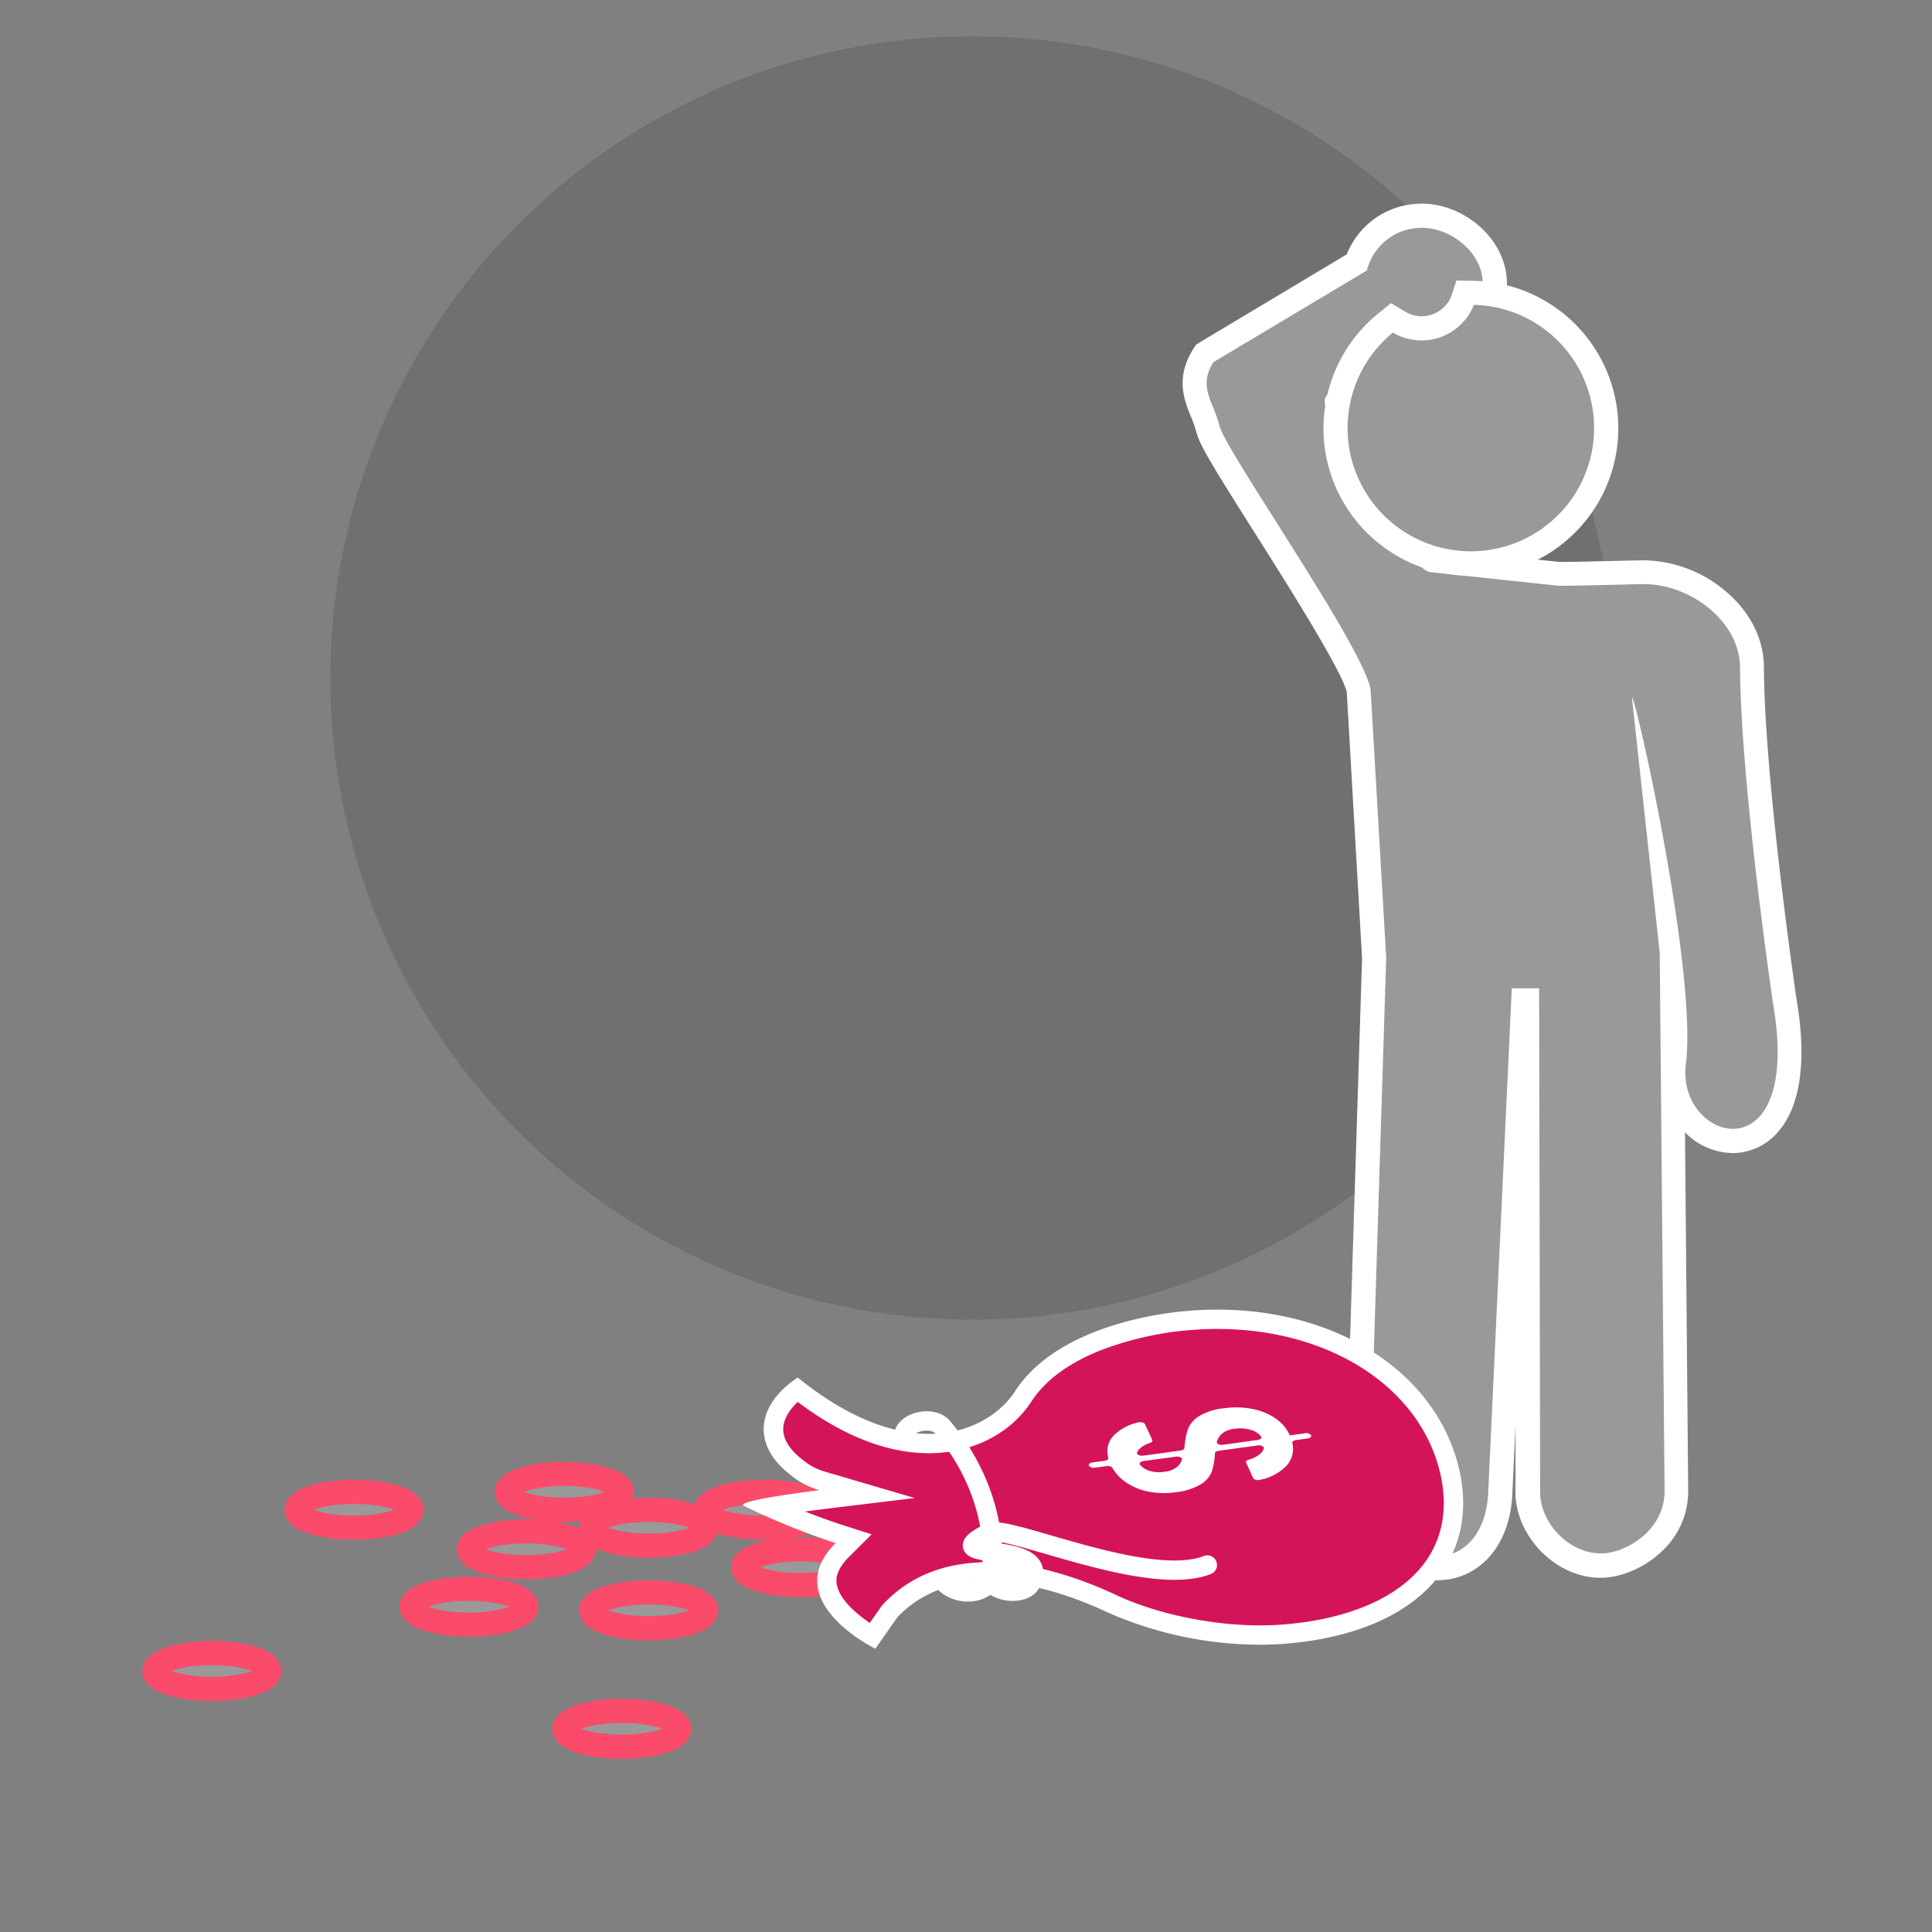 <svg id="Layer_1" data-name="Layer 1" xmlns="http://www.w3.org/2000/svg" viewBox="0 0 400 400"><rect x="0" y="0" width="400" height="400" fill="#808080" stroke="none"/><defs><style>.cls-1{fill:#333;opacity:0.2;}.cls-2,.cls-3{fill:#999;}.cls-2{stroke:#fa4b6b;stroke-width:5px;}.cls-2,.cls-6{stroke-linecap:round;stroke-miterlimit:10;}.cls-4{fill:#fff;}.cls-5{fill:#d4145a;}.cls-6{fill:none;stroke:#fff;stroke-width:4px;}</style></defs><circle class="cls-1" cx="201.26" cy="140.36" r="132.86"/><ellipse class="cls-2" cx="73.3" cy="312.58" rx="11.89" ry="3.71"/><ellipse class="cls-2" cx="108.96" cy="320.76" rx="11.89" ry="3.71"/><ellipse class="cls-2" cx="134.29" cy="333.4" rx="11.89" ry="3.71"/><ellipse class="cls-2" cx="165.76" cy="324.47" rx="11.89" ry="3.71"/><ellipse class="cls-2" cx="158.06" cy="312.58" rx="11.89" ry="3.71"/><ellipse class="cls-2" cx="134.29" cy="316.3" rx="11.89" ry="3.71"/><ellipse class="cls-2" cx="116.84" cy="308.87" rx="11.89" ry="3.71"/><ellipse class="cls-2" cx="97.07" cy="332.65" rx="11.89" ry="3.71"/><ellipse class="cls-2" cx="128.73" cy="357.93" rx="11.89" ry="3.71"/><ellipse class="cls-2" cx="43.86" cy="345.96" rx="11.89" ry="3.71"/><path class="cls-3" d="M297,324.68c-5.72-.18-16.15-7.05-16-16.37l3.47-110-3.2-54.93v-.07c0-3.58-12.61-23.51-19.39-34.21-7.34-11.6-11.2-17.76-11.8-20.12a28.44,28.44,0,0,0-1.3-3.72c-1.28-3.17-2.73-6.77.26-11.57l.32-.51,31.48-18.85a14.14,14.14,0,0,1,13.44-9.69,13.71,13.71,0,0,1,2.35.2c6.28,1,12.81,6.54,12.81,14A8.29,8.29,0,0,1,308,63a11,11,0,0,0-.55,1c-.09.25-.2.49-.31.74a14.16,14.16,0,0,1-19.49,6.58,82.38,82.38,0,0,0-10.92,11.93c.76,8.18,15.77,30.81,19.73,32.71l26.32,2.81c2.64,0,10.29-.18,17.06-.34h.5c10.51,0,22.3,8.46,22.36,19.78.14,23.83,6.73,68.67,6.79,69.12,2.55,14.72-.28,21.82-3.1,25.17a10,10,0,0,1-7.66,3.7,11.83,11.83,0,0,1-8.72-4.21,15.25,15.25,0,0,1-3.51-12c.55-4.33.29-10.61-.42-17.71l.94,106.12c.19,9.24-7.69,14.33-13,15.48a12.46,12.46,0,0,1-2.66.29c-7.6,0-14.63-6.82-15.06-14.59v-.13l-.21-102.29h-.71L310.6,309.54c-.52,9.07-5.82,15.14-13.18,15.14Z"/><path class="cls-4" d="M294.32,47.16a10.94,10.94,0,0,1,1.91.16C301.76,48.23,307,53,307,58.82c0,1.52-1.29,3-1.83,4.3a6.5,6.5,0,0,1-.25.61,11.65,11.65,0,0,1-16.5,5.13,7.32,7.32,0,0,1-.9-.59c-5.8,4.4-13.26,13.82-13.26,14.37,0,8.61,17.16,34.72,21.71,35.79l26.74,2.85c2.48,0,9.89-.17,17.25-.34h.44c9.6,0,19.81,7.71,19.86,17.29.14,24.29,6.82,69.48,6.82,69.48,3.28,19-2.43,26-8.29,26-5.3,0-10.73-5.72-9.75-13.44,2.4-19-10.36-75.86-11.15-75.86,0,0,0,0,0,.17l5.74,52.67,1,111.14c.16,7.58-6.35,12-11.07,13a10.29,10.29,0,0,1-2.13.23c-6.28,0-12.21-5.79-12.56-12.23l-.21-104.78H313L308.1,309.42c-.4,7-4.11,12.76-10.68,12.76h-.34c-4.83-.15-13.69-6.23-13.54-13.82L287,198.3l-3.2-55c0-7.15-29.93-49.71-31.27-55S248,80.21,251.2,75L283,56a11.66,11.66,0,0,1,11.31-8.83m0-5a16.61,16.61,0,0,0-15.48,10.5L248.63,70.74l-1,.62-.64,1c-3.65,5.88-1.8,10.48-.45,13.83a25.22,25.22,0,0,1,1.19,3.39c.68,2.63,3.69,7.52,12.12,20.84,6.39,10.11,18.27,28.87,19,33h0v.14L282,198.37,278.54,308.2v.06c-.21,10.46,11,18.69,18.38,18.92h.5c8.77,0,15.07-7,15.67-17.48v-.06l.68-14.51,0,14.27v.26c.49,9,8.69,17,17.55,17a15.5,15.5,0,0,0,3.19-.34,20.65,20.65,0,0,0,9.83-5.39,17,17,0,0,0,5.18-12.59l-.66-73.9a14.1,14.1,0,0,0,9.87,4.29,12.41,12.41,0,0,0,9.57-4.59c5.72-6.79,5.15-18.53,3.66-27.2-.27-1.83-6.63-45.45-6.76-68.72,0-6-2.93-11.71-8.15-16a26.7,26.7,0,0,0-16.71-6.21h-.56c-6.64.15-14.15.33-16.87.34l-25.53-2.72c-1.54-1.28-5.66-6.08-10.51-14-4.69-7.65-6.89-13.06-7.5-15.68a87.09,87.09,0,0,1,8.71-9.59,16.66,16.66,0,0,0,21.32-8.45v0c.1-.22.22-.5.35-.83.08-.16.26-.48.39-.71A10.66,10.66,0,0,0,312,58.82c0-8.74-7.57-15.21-14.91-16.43a16.28,16.28,0,0,0-2.75-.23Z"/><path class="cls-3" d="M304.55,116.67a28,28,0,0,1-28-28c0-.61,0-1.22.07-1.83a28.06,28.06,0,0,1,10.24-19.89l1.35-1.11,1.51.9A9.06,9.06,0,0,0,294.32,68a9.18,9.18,0,0,0,8.31-5.3,2.3,2.3,0,0,0,.15-.35l.58-1.75,1.84,0a25.14,25.14,0,0,1,3.26.27,28,28,0,0,1-3.91,55.78Z"/><path class="cls-4" d="M305.15,63.12a24,24,0,0,1,3,.24A25.52,25.52,0,1,1,279,88.64c0-.55,0-1.1.06-1.64a25.48,25.48,0,0,1,9.33-18.14,11.65,11.65,0,0,0,16.5-5.13,6.5,6.5,0,0,0,.25-.61m-3.58-5.07-1.15,3.45-.06.14a6.69,6.69,0,0,1-6,3.84,6.55,6.55,0,0,1-3.36-.92l-3-1.79L285.23,65a30.64,30.64,0,0,0-11.15,21.67c-.05.65-.07,1.32-.07,2a30.54,30.54,0,0,0,12.92,24.93,30.21,30.21,0,0,0,17.62,5.6,30.53,30.53,0,0,0,4.24-60.76,27.26,27.26,0,0,0-3.54-.29l-3.68-.07Z"/><path class="cls-5" d="M180.62,338.74c-3.26-1.91-8.61-5.91-9.35-10.38-.42-2.5.61-4.94,3.14-7.46l2.32-2.31-3.11-1c-.09,0-7.37-2.41-14.31-5.51,3-.53,7-1.12,10.57-1.55l9.63-1.17-9.31-2.74a14.63,14.63,0,0,1-5.43-2.94l-.21-.17c-2.95-2.36-4.47-5.05-4.4-7.79s1.84-5.6,5-8c9.5,7.42,18.66,11.17,27.24,11.17,8.24,0,15.55-3.67,19.54-9.82,8.12-12.5,28.21-15.14,34.17-15.65,2-.17,4.07-.26,6.06-.26,23.36,0,42.47,12,47.56,29.77,2.29,8,1.36,15.33-2.69,21.21-5.45,7.9-16.35,12.93-30.69,14.16-1.74.15-3.56.23-5.4.23-10.49,0-22.31-2.51-30.86-6.55-5.16-2.44-15.34-6.53-25.52-6.53-8.37,0-15.17,2.7-20.21,8l-.1.11Z"/><path class="cls-4" d="M252.15,275.15c22.45,0,40.79,11.38,45.63,28.32,2.12,7.41,1.28,14.16-2.42,19.52-5.1,7.41-15.48,12.13-29.21,13.31-1.68.14-3.45.22-5.23.22-10.21,0-21.71-2.44-30-6.36-5.32-2.51-15.81-6.72-26.38-6.72-8.95,0-16.23,2.91-21.66,8.66l-.2.21-.17.24L180.07,336c-2.82-1.9-6.32-4.91-6.83-8-.11-.67-.44-2.7,2.58-5.71l4.64-4.62-6.22-2c-.06,0-3.35-1.09-7.58-2.73l3.46-.45,19.26-2.34-18.62-5.47a12.73,12.73,0,0,1-4.73-2.57l-.23-.18c-1.7-1.36-3.71-3.54-3.64-6.17.05-1.82,1.11-3.73,3-5.5,9.4,7.05,18.53,10.61,27.18,10.61,8.92,0,16.86-4,21.22-10.73,2.84-4.37,7.67-7.93,14.36-10.59a67.23,67.23,0,0,1,18.3-4.16c2-.16,3.95-.25,5.89-.25h0m0-4q-3.06,0-6.23.27c-11.57,1-28.36,5.29-35.67,16.55-3,4.67-9.21,8.91-17.87,8.91-7.39,0-16.6-3.1-27.19-11.68l-.62.45c-8,5.66-8.63,13.52-1.25,19.41a16.85,16.85,0,0,0,6.33,3.47S152,310.68,154,311.76a149.3,149.3,0,0,0,19,7.72c-12,12,8.23,21.87,8.23,21.87l4.55-6.5c5.21-5.51,11.95-7.41,18.76-7.41,9.39,0,18.91,3.62,24.67,6.34a78.66,78.66,0,0,0,31.71,6.74c1.87,0,3.73-.08,5.57-.24,27.34-2.34,40.89-17.76,35.14-37.91-5.32-18.59-25-31.22-49.49-31.22Z"/><path class="cls-6" d="M195.81,327.92c2.93,2.67,8.44,2,9.18-1h0c1.88-10.13-2.07-22.4-9.9-31.51h0c-1.92-2.21-7.27-1.29-8,1.58"/><path class="cls-6" d="M204.36,326.62c1.71,3.63,8.56,3.74,9.28.58h0c3.57-8.63-21.25-3.59-8.78-9.89,3.57-1.8,32.77,11.57,45.11,6.71"/><path class="cls-4" d="M245.25,299.44a15.72,15.72,0,0,1,.72-3.6,5.57,5.57,0,0,1,2.25-2.62,12.41,12.41,0,0,1,5.23-1.66,17.6,17.6,0,0,1,5.52.09,12.85,12.85,0,0,1,4.88,1.86,8.5,8.5,0,0,1,3.19,3.67v0l3.17-.44a1.24,1.24,0,0,1,1.23.41h0c.14.3-.2.6-.74.67l-2.38.33c-.51.07-.82.33-.76.62a5.15,5.15,0,0,1-1.28,4.77,10.38,10.38,0,0,1-5.44,2.85c-.57.14-1.24-.05-1.39-.38L258,302.85c-.12-.25.1-.51.51-.63a6.33,6.33,0,0,0,2.21-1.07,2.53,2.53,0,0,0,.93-1.25c.12-.4-.54-.73-1.25-.64l-8.1,1.11c-.44.06-.75.27-.77.52l0,.19a14.32,14.32,0,0,1-.64,3.6,5.41,5.41,0,0,1-2.23,2.6,12.6,12.6,0,0,1-5.28,1.67,16.42,16.42,0,0,1-5.75-.16,12.44,12.44,0,0,1-4.66-2,9.12,9.12,0,0,1-2.65-2.87,1.26,1.26,0,0,0-1.22-.38l-2.42.33a1.25,1.25,0,0,1-1.24-.41h0c-.13-.29.2-.6.74-.67l2.54-.35c.5-.07.82-.33.75-.61a4.7,4.7,0,0,1,1.13-4.64,10.25,10.25,0,0,1,5.06-2.69c.57-.14,1.25,0,1.41.38l1.49,3.25c.11.24-.08.49-.48.62a5.44,5.44,0,0,0-1.91,1,2.29,2.29,0,0,0-.75,1c-.14.39.54.72,1.25.63l7.79-1.07c.42-.06.74-.26.76-.5Zm-1.43,4.17a3.83,3.83,0,0,0,.89-1.37c.16-.4-.5-.76-1.24-.66l-6.73.92c-.61.08-1,.45-.7.76a4.11,4.11,0,0,0,1.68,1.17,6.68,6.68,0,0,0,3.38.28A4.73,4.73,0,0,0,243.82,303.61Zm15.37-7.5a7.84,7.84,0,0,0-3.63-.29A4.6,4.6,0,0,0,252.8,297a3.92,3.92,0,0,0-.86,1.49c-.13.4.53.74,1.25.64l7.18-1c.6-.08.95-.43.7-.74A4,4,0,0,0,259.19,296.11Z"/></svg>